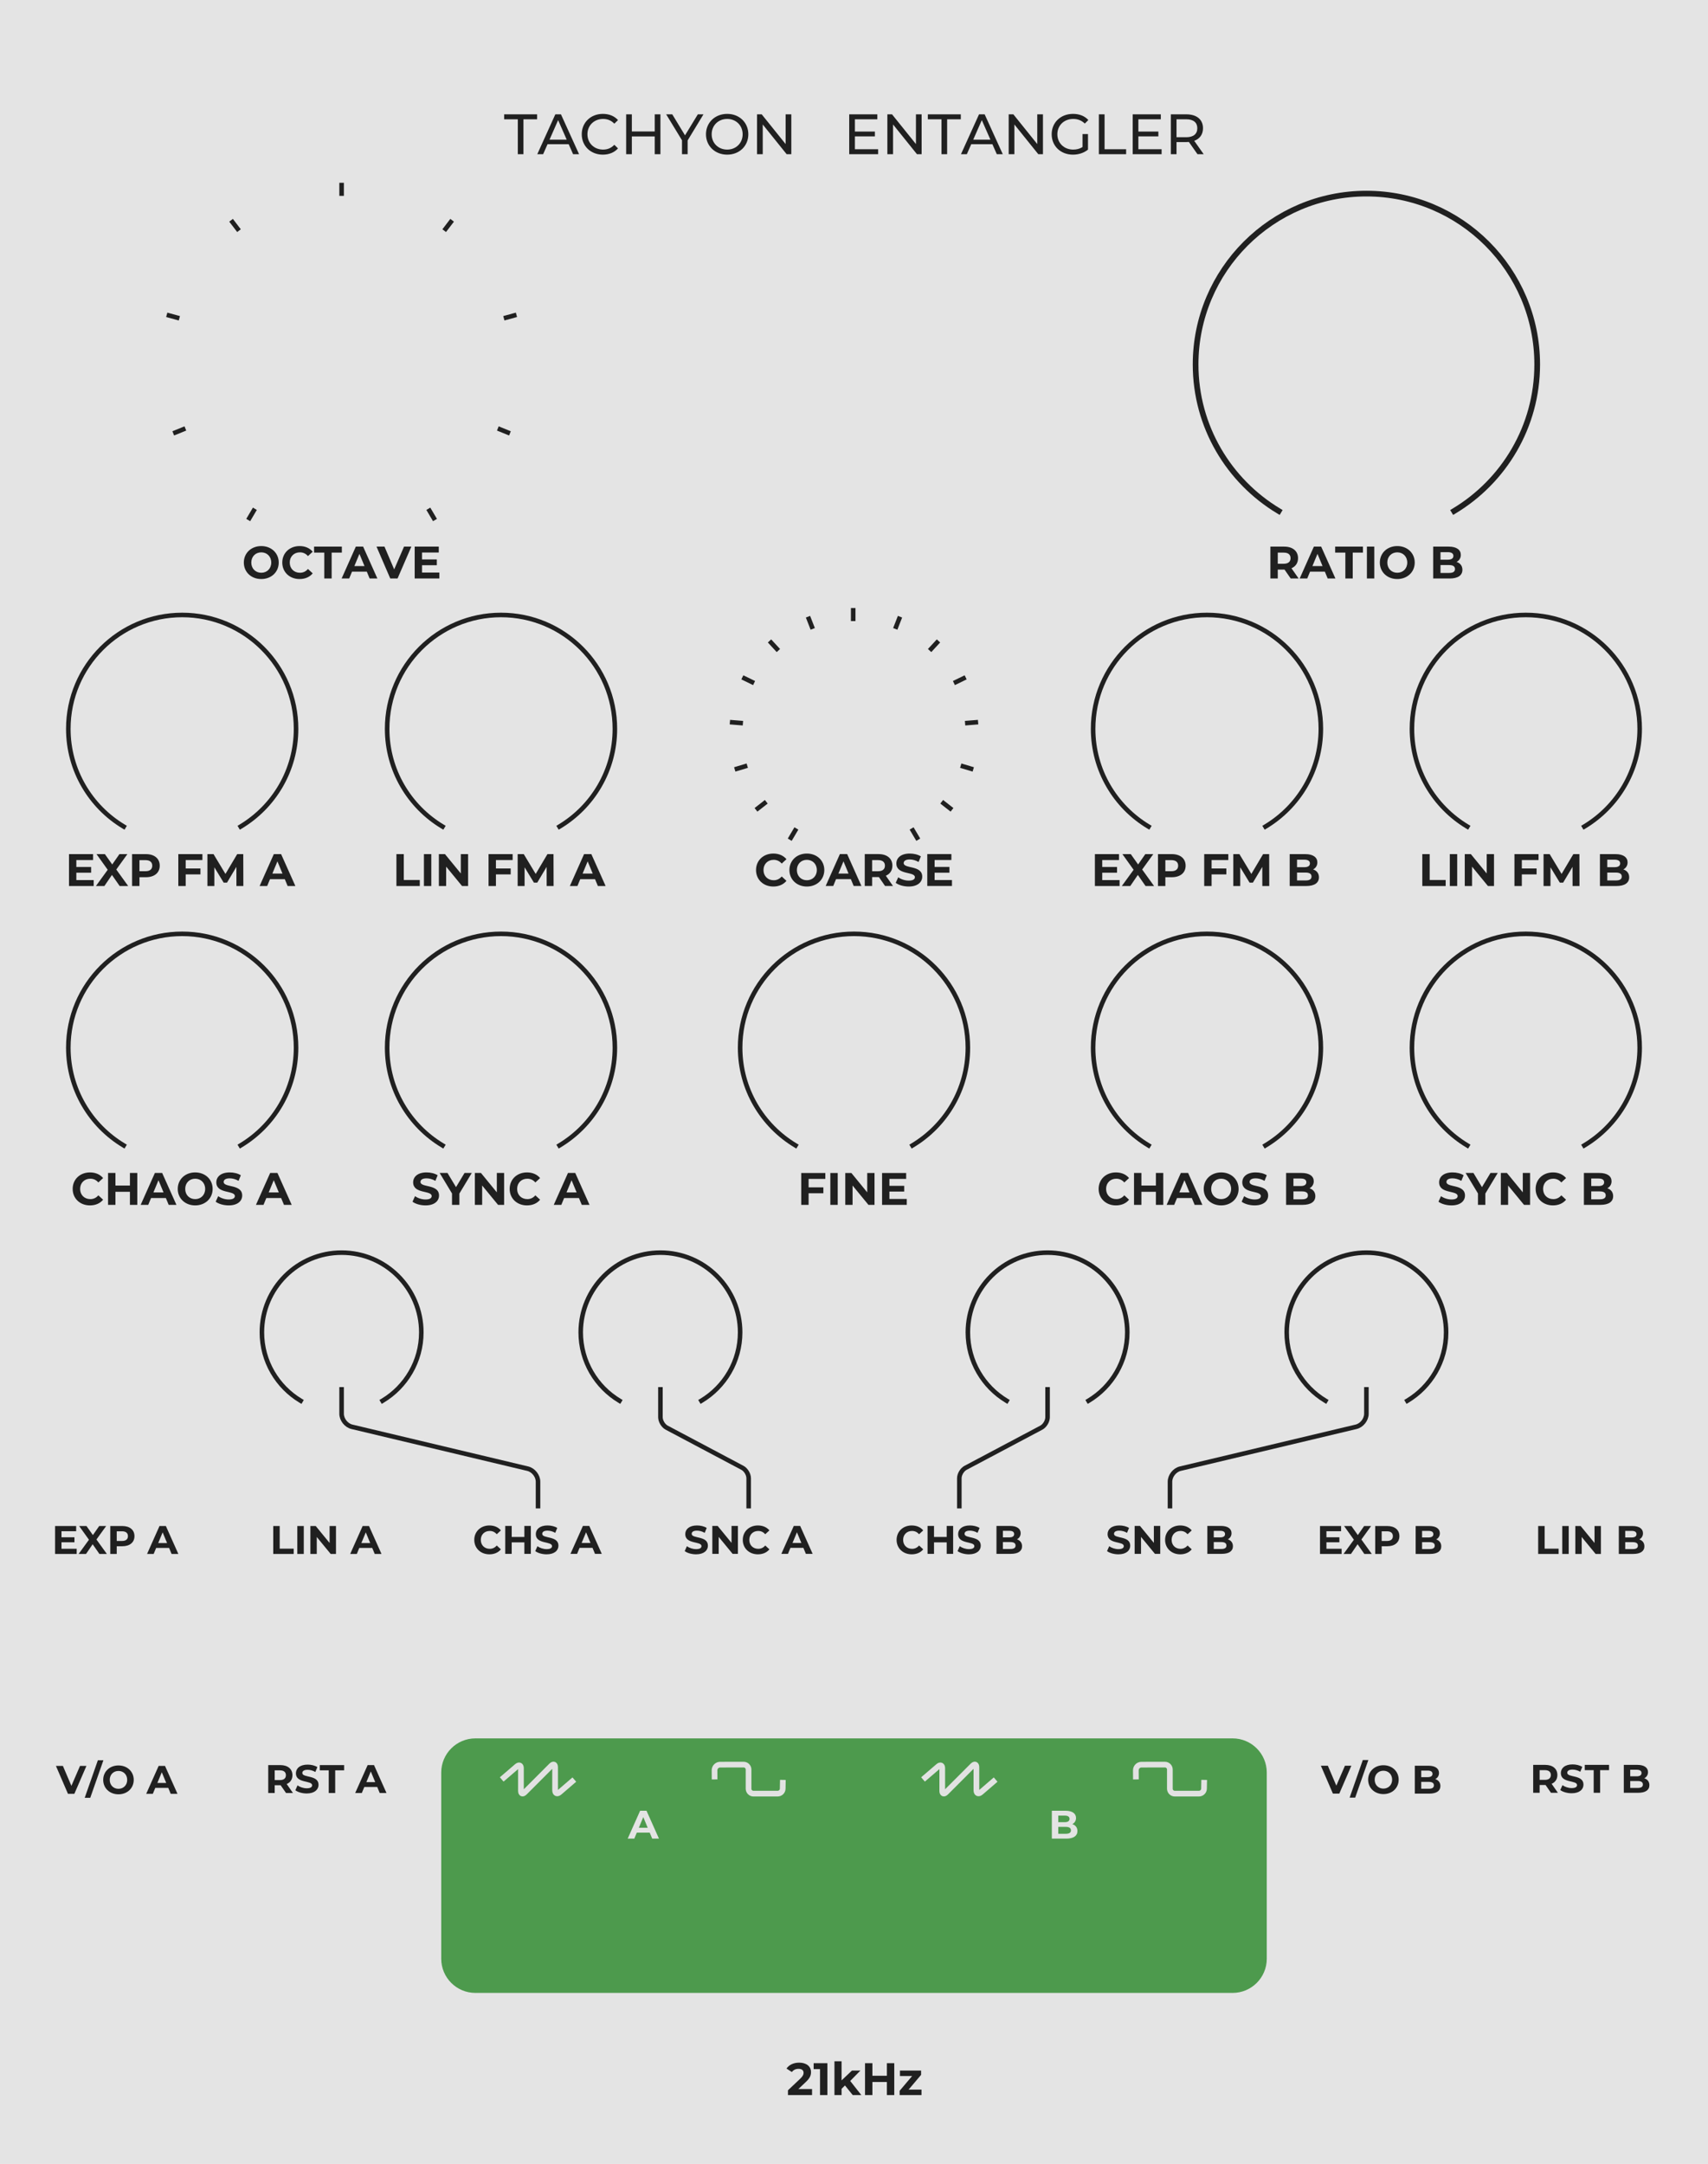 <?xml version="1.0" standalone="no"?><!-- Generator: Gravit.io --><svg xmlns="http://www.w3.org/2000/svg" xmlns:xlink="http://www.w3.org/1999/xlink" style="isolation:isolate" viewBox="0 0 300 380" width="300" height="380"><defs><clipPath id="_clipPath_DsPrLkdHOPsBJ6PxmrINliYVOlW3Q770"><rect width="300" height="380"/></clipPath></defs><g clip-path="url(#_clipPath_DsPrLkdHOPsBJ6PxmrINliYVOlW3Q770)"><rect x="0" y="0" width="300" height="380" transform="matrix(1,0,0,1,0,0)" fill="rgb(228,228,228)"/><rect x="0" y="0" width="300" height="380" transform="matrix(1,0,0,1,0,0)" fill="rgb(228,228,228)"/><path d=" M 140.224 366.88 L 141.512 365.664 C 142.296 364.936 142.448 364.44 142.448 363.896 C 142.448 362.88 141.616 362.24 140.368 362.24 C 139.36 362.24 138.576 362.648 138.144 363.28 L 139.088 363.888 C 139.36 363.512 139.768 363.328 140.248 363.328 C 140.84 363.328 141.144 363.584 141.144 364.024 C 141.144 364.296 141.056 364.584 140.56 365.056 L 138.4 367.096 L 138.4 367.936 L 142.632 367.936 L 142.632 366.88 L 140.224 366.88 Z  M 142.912 362.336 L 142.912 363.376 L 144.032 363.376 L 144.032 367.936 L 145.328 367.936 L 145.328 362.336 L 142.912 362.336 Z  M 149.776 367.936 L 151.288 367.936 L 149.336 365.456 L 151.128 363.632 L 149.64 363.632 L 147.816 365.36 L 147.816 362 L 146.568 362 L 146.568 367.936 L 147.816 367.936 L 147.816 366.84 L 148.416 366.248 L 149.776 367.936 Z  M 155.776 362.336 L 155.776 364.544 L 153.232 364.544 L 153.232 362.336 L 151.936 362.336 L 151.936 367.936 L 153.232 367.936 L 153.232 365.64 L 155.776 365.64 L 155.776 367.936 L 157.072 367.936 L 157.072 362.336 L 155.776 362.336 Z  M 159.592 366.976 L 161.784 364.384 L 161.784 363.632 L 158.072 363.632 L 158.072 364.592 L 160.208 364.592 L 158.016 367.184 L 158.016 367.936 L 161.856 367.936 L 161.856 366.976 L 159.592 366.976 Z " fill-rule="evenodd" fill="rgb(32,32,32)"/><path d=" M 77.732 145.163 C 71.904 141.666 68 135.285 68 128 C 68 116.962 76.962 108 88 108 C 99.038 108 108 116.962 108 128 C 108 135.285 104.096 141.666 98.268 145.163" fill="none" vector-effect="non-scaling-stroke" stroke-width="0.8" stroke="rgb(32,32,32)" stroke-linejoin="miter" stroke-linecap="square" stroke-miterlimit="3"/><path d=" M 77.732 201.163 C 71.904 197.666 68 191.285 68 184 C 68 172.962 76.962 164 88 164 C 99.038 164 108 172.962 108 184 C 108 191.285 104.096 197.666 98.268 201.163" fill="none" vector-effect="non-scaling-stroke" stroke-width="0.8" stroke="rgb(32,32,32)" stroke-linejoin="miter" stroke-linecap="square" stroke-miterlimit="3"/><path d=" M 139.732 201.163 C 133.904 197.666 130 191.285 130 184 C 130 172.962 138.962 164 150 164 C 161.038 164 170 172.962 170 184 C 170 191.285 166.096 197.666 160.268 201.163" fill="none" vector-effect="non-scaling-stroke" stroke-width="0.8" stroke="rgb(32,32,32)" stroke-linejoin="miter" stroke-linecap="square" stroke-miterlimit="3"/><path d=" M 257.732 145.163 C 251.904 141.666 248 135.285 248 128 C 248 116.962 256.962 108 268 108 C 279.038 108 288 116.962 288 128 C 288 135.285 284.096 141.666 278.268 145.163" fill="none" vector-effect="non-scaling-stroke" stroke-width="0.8" stroke="rgb(32,32,32)" stroke-linejoin="miter" stroke-linecap="square" stroke-miterlimit="3"/><path d=" M 257.732 201.163 C 251.904 197.666 248 191.285 248 184 C 248 172.962 256.962 164 268 164 C 279.038 164 288 172.962 288 184 C 288 191.285 284.096 197.666 278.268 201.163" fill="none" vector-effect="non-scaling-stroke" stroke-width="0.8" stroke="rgb(32,32,32)" stroke-linejoin="miter" stroke-linecap="square" stroke-miterlimit="3"/><path d=" M 21.732 145.163 C 15.904 141.666 12 135.285 12 128 C 12 116.962 20.962 108 32 108 C 43.038 108 52 116.962 52 128 C 52 135.285 48.096 141.666 42.268 145.163" fill="none" vector-effect="non-scaling-stroke" stroke-width="0.8" stroke="rgb(32,32,32)" stroke-linejoin="miter" stroke-linecap="square" stroke-miterlimit="3"/><path d=" M 21.732 201.163 C 15.904 197.666 12 191.285 12 184 C 12 172.962 20.962 164 32 164 C 43.038 164 52 172.962 52 184 C 52 191.285 48.096 197.666 42.268 201.163" fill="none" vector-effect="non-scaling-stroke" stroke-width="0.8" stroke="rgb(32,32,32)" stroke-linejoin="miter" stroke-linecap="square" stroke-miterlimit="3"/><path d=" M 201.732 145.163 C 195.904 141.666 192 135.285 192 128 C 192 116.962 200.962 108 212 108 C 223.038 108 232 116.962 232 128 C 232 135.285 228.096 141.666 222.268 145.163" fill="none" vector-effect="non-scaling-stroke" stroke-width="0.8" stroke="rgb(32,32,32)" stroke-linejoin="miter" stroke-linecap="square" stroke-miterlimit="3"/><path d=" M 201.732 201.163 C 195.904 197.666 192 191.285 192 184 C 192 172.962 200.962 164 212 164 C 223.038 164 232 172.962 232 184 C 232 191.285 228.096 197.666 222.268 201.163" fill="none" vector-effect="non-scaling-stroke" stroke-width="0.8" stroke="rgb(32,32,32)" stroke-linejoin="miter" stroke-linecap="square" stroke-miterlimit="3"/><g><line x1="44.563" y1="89.695" x2="43.802" y2="90.983" vector-effect="non-scaling-stroke" stroke-width="0.8" stroke="rgb(32,32,32)" stroke-linejoin="miter" stroke-linecap="square" stroke-miterlimit="3"/><line x1="75.437" y1="89.695" x2="76.198" y2="90.983" vector-effect="non-scaling-stroke" stroke-width="0.8" stroke="rgb(32,32,32)" stroke-linejoin="miter" stroke-linecap="square" stroke-miterlimit="3"/><line x1="30.802" y1="75.957" x2="32.188" y2="75.395" vector-effect="non-scaling-stroke" stroke-width="0.8" stroke="rgb(32,32,32)" stroke-linejoin="miter" stroke-linecap="square" stroke-miterlimit="3"/><line x1="89.198" y1="75.957" x2="87.812" y2="75.395" vector-effect="non-scaling-stroke" stroke-width="0.8" stroke="rgb(32,32,32)" stroke-linejoin="miter" stroke-linecap="square" stroke-miterlimit="3"/><line x1="29.674" y1="55.395" x2="31.117" y2="55.79" vector-effect="non-scaling-stroke" stroke-width="0.8" stroke="rgb(32,32,32)" stroke-linejoin="miter" stroke-linecap="square" stroke-miterlimit="3"/><line x1="90.326" y1="55.395" x2="88.883" y2="55.79" vector-effect="non-scaling-stroke" stroke-width="0.8" stroke="rgb(32,32,32)" stroke-linejoin="miter" stroke-linecap="square" stroke-miterlimit="3"/><line x1="60.002" y1="32.5" x2="60.002" y2="33.995" vector-effect="non-scaling-stroke" stroke-width="0.8" stroke="rgb(32,32,32)" stroke-linejoin="miter" stroke-linecap="square" stroke-miterlimit="3"/><line x1="40.828" y1="39.002" x2="41.735" y2="40.19" vector-effect="non-scaling-stroke" stroke-width="0.8" stroke="rgb(32,32,32)" stroke-linejoin="miter" stroke-linecap="square" stroke-miterlimit="3"/><line x1="79.172" y1="39.002" x2="78.265" y2="40.19" vector-effect="non-scaling-stroke" stroke-width="0.8" stroke="rgb(32,32,32)" stroke-linejoin="miter" stroke-linecap="square" stroke-miterlimit="3"/></g><path d=" M 168.5 264.5 L 168.5 259.605 C 168.5 258.917 168.993 258.098 169.601 257.776 L 182.899 250.724 C 183.507 250.402 184 249.583 184 248.895 L 184 244" fill="none" vector-effect="non-scaling-stroke" stroke-width="0.8" stroke-dasharray="0,0,0,0" stroke="rgb(32,32,32)" stroke-linejoin="miter" stroke-linecap="square" stroke-miterlimit="3"/><path d=" M 131.5 264.5 L 131.5 259.605 C 131.5 258.917 131.007 258.098 130.399 257.776 L 117.101 250.724 C 116.493 250.402 116 249.583 116 248.895 L 116 244" fill="none" vector-effect="non-scaling-stroke" stroke-width="0.8" stroke-dasharray="0,0,0,0" stroke="rgb(32,32,32)" stroke-linejoin="miter" stroke-linecap="square" stroke-miterlimit="3"/><path d=" M 205.5 264.5 L 205.5 260.217 C 205.5 259.192 206.31 258.166 207.308 257.928 L 238.192 250.572 C 239.19 250.334 240 249.308 240 248.283 L 240 244" fill="none" vector-effect="non-scaling-stroke" stroke-width="0.8" stroke-dasharray="0,0,0,0" stroke="rgb(32,32,32)" stroke-linejoin="miter" stroke-linecap="square" stroke-miterlimit="3"/><path d=" M 94.5 264.5 L 94.5 260.217 C 94.5 259.192 93.69 258.166 92.692 257.928 L 61.808 250.572 C 60.81 250.334 60 249.308 60 248.283 L 60 244" fill="none" vector-effect="non-scaling-stroke" stroke-width="0.8" stroke-dasharray="0,0,0,0" stroke="rgb(32,32,32)" stroke-linejoin="miter" stroke-linecap="square" stroke-miterlimit="3"/><path d="M 83.5 305.294 L 216.5 305.294 C 219.811 305.294 222.5 307.982 222.5 311.294 L 222.5 343.994 C 222.5 347.305 219.811 349.994 216.5 349.994 L 83.5 349.994 C 80.189 349.994 77.5 347.305 77.5 343.994 L 77.5 311.294 C 77.5 307.982 80.189 305.294 83.5 305.294 Z" style="stroke:none;fill:#4D9A4D;stroke-miterlimit:10;"/><path d=" M 137.497 313.083 L 137.478 314.129 C 137.47 314.607 137.076 314.994 136.598 314.995 L 132.345 314.998 C 131.868 314.999 131.48 314.612 131.48 314.134 L 131.48 310.764 C 131.48 310.287 131.092 309.899 130.615 309.9 L 126.497 309.905 C 125.945 309.905 125.5 310.354 125.503 310.906 L 125.511 312.001" fill="none" vector-effect="non-scaling-stroke" stroke-width="1" stroke="rgb(226,226,226)" stroke-linejoin="miter" stroke-linecap="square" stroke-miterlimit="3"/><path d=" M 211.497 313.083 L 211.478 314.129 C 211.47 314.607 211.076 314.994 210.598 314.995 L 206.345 314.998 C 205.868 314.999 205.48 314.612 205.48 314.134 L 205.48 310.764 C 205.48 310.287 205.092 309.899 204.615 309.9 L 200.497 309.905 C 199.945 309.905 199.5 310.354 199.503 310.906 L 199.511 312.001" fill="none" vector-effect="non-scaling-stroke" stroke-width="1" stroke="rgb(226,226,226)" stroke-linejoin="miter" stroke-linecap="square" stroke-miterlimit="3"/><path d=" M 66.695 314.884 L 67.884 314.884 L 65.694 309.984 L 64.573 309.984 L 62.39 314.884 L 63.552 314.884 L 63.985 313.834 L 66.261 313.834 L 66.695 314.884 Z  M 64.35 312.973 L 65.127 311.097 L 65.904 312.973 L 64.35 312.973 Z  M 51.455 314.884 L 50.357 313.309 C 50.994 313.036 51.365 312.497 51.365 311.762 C 51.365 310.663 50.545 309.984 49.237 309.984 L 47.115 309.984 L 47.115 314.884 L 48.249 314.884 L 48.249 313.519 L 49.237 313.519 L 49.293 313.519 L 50.238 314.884 L 51.455 314.884 Z  M 50.217 311.762 C 50.217 312.294 49.866 312.616 49.173 312.616 L 48.249 312.616 L 48.249 310.908 L 49.173 310.908 C 49.866 310.908 50.217 311.223 50.217 311.762 Z  M 53.871 314.968 C 55.27 314.968 55.949 314.268 55.949 313.449 C 55.949 311.65 53.101 312.273 53.101 311.37 C 53.101 311.062 53.359 310.81 54.031 310.81 C 54.466 310.81 54.934 310.936 55.39 311.195 L 55.74 310.334 C 55.284 310.047 54.655 309.9 54.038 309.9 C 52.645 309.9 51.974 310.593 51.974 311.426 C 51.974 313.246 54.823 312.616 54.823 313.533 C 54.823 313.834 54.55 314.058 53.878 314.058 C 53.289 314.058 52.673 313.848 52.26 313.547 L 51.876 314.401 C 52.309 314.737 53.094 314.968 53.871 314.968 Z  M 57.741 314.884 L 58.876 314.884 L 58.876 310.908 L 60.443 310.908 L 60.443 309.984 L 56.173 309.984 L 56.173 310.908 L 57.741 310.908 L 57.741 314.884 Z " fill-rule="evenodd" fill="rgb(32,32,32)"/><path d=" M 285.132 152.688 C 285.588 152.448 285.876 152.016 285.876 151.456 C 285.876 150.584 285.156 150 283.756 150 L 281.02 150 L 281.02 155.6 L 283.916 155.6 C 285.388 155.6 286.156 155.04 286.156 154.072 C 286.156 153.368 285.756 152.888 285.132 152.688 Z  M 283.596 150.976 C 284.228 150.976 284.572 151.192 284.572 151.632 C 284.572 152.072 284.228 152.296 283.596 152.296 L 282.308 152.296 L 282.308 150.976 L 283.596 150.976 Z  M 283.82 154.624 L 282.308 154.624 L 282.308 153.24 L 283.82 153.24 C 284.492 153.24 284.852 153.464 284.852 153.936 C 284.852 154.416 284.492 154.624 283.82 154.624 Z  M 270.236 151.04 L 270.236 150 L 266.004 150 L 266.004 155.6 L 267.3 155.6 L 267.3 153.56 L 269.892 153.56 L 269.892 152.52 L 267.3 152.52 L 267.3 151.04 L 270.236 151.04 Z  M 277.428 155.6 L 277.412 150 L 276.348 150 L 274.284 153.48 L 272.188 150 L 271.116 150 L 271.116 155.6 L 272.332 155.6 L 272.332 152.312 L 273.972 155.008 L 274.556 155.008 L 276.204 152.24 L 276.212 155.6 L 277.428 155.6 Z  M 249.82 155.6 L 253.924 155.6 L 253.924 154.544 L 251.116 154.544 L 251.116 150 L 249.82 150 L 249.82 155.6 Z  M 254.652 155.6 L 255.948 155.6 L 255.948 150 L 254.652 150 L 254.652 155.6 Z  M 261.132 150 L 261.132 153.4 L 258.348 150 L 257.276 150 L 257.276 155.6 L 258.556 155.6 L 258.556 152.2 L 261.348 155.6 L 262.412 155.6 L 262.412 150 L 261.132 150 Z " fill-rule="evenodd" fill="rgb(32,32,32)"/><path d=" M 176.812 246.001 C 172.733 243.553 170 239.086 170 233.987 C 170 226.26 176.273 219.987 184 219.987 C 191.727 219.987 198 226.26 198 233.987 C 198 239.086 195.267 243.553 191.188 246.001" fill="none" vector-effect="non-scaling-stroke" stroke-width="0.8" stroke="rgb(32,32,32)" stroke-linejoin="miter" stroke-linecap="square" stroke-miterlimit="3"/><path d=" M 52.812 246.001 C 48.733 243.553 46 239.086 46 233.987 C 46 226.26 52.273 219.987 60 219.987 C 67.727 219.987 74 226.26 74 233.987 C 74 239.086 71.267 243.553 67.188 246.001" fill="none" vector-effect="non-scaling-stroke" stroke-width="0.8" stroke="rgb(32,32,32)" stroke-linejoin="miter" stroke-linecap="square" stroke-miterlimit="3"/><path d=" M 232.812 246.001 C 228.733 243.553 226 239.086 226 233.987 C 226 226.26 232.273 219.987 240 219.987 C 247.727 219.987 254 226.26 254 233.987 C 254 239.086 251.267 243.553 247.188 246.001" fill="none" vector-effect="non-scaling-stroke" stroke-width="0.8" stroke="rgb(32,32,32)" stroke-linejoin="miter" stroke-linecap="square" stroke-miterlimit="3"/><path d=" M 108.812 246.001 C 104.733 243.553 102 239.086 102 233.987 C 102 226.26 108.273 219.987 116 219.987 C 123.727 219.987 130 226.26 130 233.987 C 130 239.086 127.267 243.553 123.188 246.001" fill="none" vector-effect="non-scaling-stroke" stroke-width="0.8" stroke="rgb(32,32,32)" stroke-linejoin="miter" stroke-linecap="square" stroke-miterlimit="3"/><path d=" M 224.598 89.744 C 215.856 84.499 210 74.928 210 64 C 210 47.443 223.443 34 240 34 C 256.557 34 270 47.443 270 64 C 270 74.928 264.144 84.499 255.402 89.744" fill="none" vector-effect="non-scaling-stroke" stroke-width="1" stroke="rgb(32,32,32)" stroke-linejoin="miter" stroke-linecap="square" stroke-miterlimit="3"/><path d=" M 45.892 101.692 C 47.652 101.692 48.956 100.468 48.956 98.796 C 48.956 97.124 47.652 95.9 45.892 95.9 C 44.124 95.9 42.828 97.132 42.828 98.796 C 42.828 100.46 44.124 101.692 45.892 101.692 Z  M 45.892 100.588 C 44.892 100.588 44.14 99.86 44.14 98.796 C 44.14 97.732 44.892 97.004 45.892 97.004 C 46.892 97.004 47.644 97.732 47.644 98.796 C 47.644 99.86 46.892 100.588 45.892 100.588 Z  M 52.612 101.692 C 53.588 101.692 54.396 101.34 54.924 100.692 L 54.092 99.924 C 53.716 100.364 53.244 100.588 52.684 100.588 C 51.636 100.588 50.892 99.852 50.892 98.796 C 50.892 97.74 51.636 97.004 52.684 97.004 C 53.244 97.004 53.716 97.228 54.092 97.66 L 54.924 96.892 C 54.396 96.252 53.588 95.9 52.62 95.9 C 50.876 95.9 49.58 97.108 49.58 98.796 C 49.58 100.484 50.876 101.692 52.612 101.692 Z  M 56.956 101.596 L 58.252 101.596 L 58.252 97.052 L 60.044 97.052 L 60.044 95.996 L 55.164 95.996 L 55.164 97.052 L 56.956 97.052 L 56.956 101.596 Z  M 64.924 101.596 L 66.284 101.596 L 63.78 95.996 L 62.5 95.996 L 60.004 101.596 L 61.332 101.596 L 61.828 100.396 L 64.428 100.396 L 64.924 101.596 Z  M 62.244 99.412 L 63.132 97.268 L 64.02 99.412 L 62.244 99.412 Z  M 70.964 95.996 L 69.236 99.996 L 67.532 95.996 L 66.132 95.996 L 68.548 101.596 L 69.828 101.596 L 72.252 95.996 L 70.964 95.996 Z  M 74.124 100.556 L 74.124 99.26 L 76.724 99.26 L 76.724 98.252 L 74.124 98.252 L 74.124 97.036 L 77.068 97.036 L 77.068 95.996 L 72.836 95.996 L 72.836 101.596 L 77.172 101.596 L 77.172 100.556 L 74.124 100.556 Z " fill-rule="evenodd" fill="rgb(32,32,32)"/><path d=" M 135.824 155.692 C 136.8 155.692 137.608 155.34 138.136 154.692 L 137.304 153.924 C 136.928 154.364 136.456 154.588 135.896 154.588 C 134.848 154.588 134.104 153.852 134.104 152.796 C 134.104 151.74 134.848 151.004 135.896 151.004 C 136.456 151.004 136.928 151.228 137.304 151.66 L 138.136 150.892 C 137.608 150.252 136.8 149.9 135.832 149.9 C 134.088 149.9 132.792 151.108 132.792 152.796 C 132.792 154.484 134.088 155.692 135.824 155.692 Z  M 141.72 155.692 C 143.48 155.692 144.784 154.468 144.784 152.796 C 144.784 151.124 143.48 149.9 141.72 149.9 C 139.952 149.9 138.656 151.132 138.656 152.796 C 138.656 154.46 139.952 155.692 141.72 155.692 Z  M 141.72 154.588 C 140.72 154.588 139.968 153.86 139.968 152.796 C 139.968 151.732 140.72 151.004 141.72 151.004 C 142.72 151.004 143.472 151.732 143.472 152.796 C 143.472 153.86 142.72 154.588 141.72 154.588 Z  M 149.944 155.596 L 151.304 155.596 L 148.8 149.996 L 147.52 149.996 L 145.024 155.596 L 146.352 155.596 L 146.848 154.396 L 149.448 154.396 L 149.944 155.596 Z  M 147.264 153.412 L 148.152 151.268 L 149.04 153.412 L 147.264 153.412 Z  M 156.848 155.596 L 155.592 153.796 C 156.32 153.484 156.744 152.868 156.744 152.028 C 156.744 150.772 155.808 149.996 154.312 149.996 L 151.888 149.996 L 151.888 155.596 L 153.184 155.596 L 153.184 154.036 L 154.312 154.036 L 154.376 154.036 L 155.456 155.596 L 156.848 155.596 Z  M 155.432 152.028 C 155.432 152.636 155.032 153.004 154.24 153.004 L 153.184 153.004 L 153.184 151.052 L 154.24 151.052 C 155.032 151.052 155.432 151.412 155.432 152.028 Z  M 159.608 155.692 C 161.208 155.692 161.984 154.892 161.984 153.956 C 161.984 151.9 158.728 152.612 158.728 151.58 C 158.728 151.228 159.024 150.94 159.792 150.94 C 160.288 150.94 160.824 151.084 161.344 151.38 L 161.744 150.396 C 161.224 150.068 160.504 149.9 159.8 149.9 C 158.208 149.9 157.44 150.692 157.44 151.644 C 157.44 153.724 160.696 153.004 160.696 154.052 C 160.696 154.396 160.384 154.652 159.616 154.652 C 158.944 154.652 158.24 154.412 157.768 154.068 L 157.328 155.044 C 157.824 155.428 158.72 155.692 159.608 155.692 Z  M 164.16 154.556 L 164.16 153.26 L 166.76 153.26 L 166.76 152.252 L 164.16 152.252 L 164.16 151.036 L 167.104 151.036 L 167.104 149.996 L 162.872 149.996 L 162.872 155.596 L 167.208 155.596 L 167.208 154.556 L 164.16 154.556 Z " fill-rule="evenodd" fill="rgb(32,32,32)"/><path d=" M 144.964 207.04 L 144.964 206 L 140.732 206 L 140.732 211.6 L 142.028 211.6 L 142.028 209.56 L 144.62 209.56 L 144.62 208.52 L 142.028 208.52 L 142.028 207.04 L 144.964 207.04 Z  M 145.844 211.6 L 147.14 211.6 L 147.14 206 L 145.844 206 L 145.844 211.6 Z  M 152.324 206 L 152.324 209.4 L 149.54 206 L 148.468 206 L 148.468 211.6 L 149.748 211.6 L 149.748 208.2 L 152.54 211.6 L 153.604 211.6 L 153.604 206 L 152.324 206 Z  M 156.22 210.56 L 156.22 209.264 L 158.82 209.264 L 158.82 208.256 L 156.22 208.256 L 156.22 207.04 L 159.164 207.04 L 159.164 206 L 154.932 206 L 154.932 211.6 L 159.268 211.6 L 159.268 210.56 L 156.22 210.56 Z " fill-rule="evenodd" fill="rgb(32,32,32)"/><path d=" M 255.84 98.684 C 256.296 98.444 256.584 98.012 256.584 97.452 C 256.584 96.58 255.864 95.996 254.464 95.996 L 251.728 95.996 L 251.728 101.596 L 254.624 101.596 C 256.096 101.596 256.864 101.036 256.864 100.068 C 256.864 99.364 256.464 98.884 255.84 98.684 Z  M 254.304 96.972 C 254.936 96.972 255.28 97.188 255.28 97.628 C 255.28 98.068 254.936 98.292 254.304 98.292 L 253.016 98.292 L 253.016 96.972 L 254.304 96.972 Z  M 254.528 100.62 L 253.016 100.62 L 253.016 99.236 L 254.528 99.236 C 255.2 99.236 255.56 99.46 255.56 99.932 C 255.56 100.412 255.2 100.62 254.528 100.62 Z  M 228.096 101.596 L 226.84 99.796 C 227.568 99.484 227.992 98.868 227.992 98.028 C 227.992 96.772 227.056 95.996 225.56 95.996 L 223.136 95.996 L 223.136 101.596 L 224.432 101.596 L 224.432 100.036 L 225.56 100.036 L 225.624 100.036 L 226.704 101.596 L 228.096 101.596 Z  M 226.68 98.028 C 226.68 98.636 226.28 99.004 225.488 99.004 L 224.432 99.004 L 224.432 97.052 L 225.488 97.052 C 226.28 97.052 226.68 97.412 226.68 98.028 Z  M 233.2 101.596 L 234.56 101.596 L 232.056 95.996 L 230.776 95.996 L 228.28 101.596 L 229.608 101.596 L 230.104 100.396 L 232.704 100.396 L 233.2 101.596 Z  M 230.52 99.412 L 231.408 97.268 L 232.296 99.412 L 230.52 99.412 Z  M 236.304 101.596 L 237.6 101.596 L 237.6 97.052 L 239.392 97.052 L 239.392 95.996 L 234.512 95.996 L 234.512 97.052 L 236.304 97.052 L 236.304 101.596 Z  M 240.088 101.596 L 241.384 101.596 L 241.384 95.996 L 240.088 95.996 L 240.088 101.596 Z  M 245.424 101.692 C 247.184 101.692 248.488 100.468 248.488 98.796 C 248.488 97.124 247.184 95.9 245.424 95.9 C 243.656 95.9 242.36 97.132 242.36 98.796 C 242.36 100.46 243.656 101.692 245.424 101.692 Z  M 245.424 100.588 C 244.424 100.588 243.672 99.86 243.672 98.796 C 243.672 97.732 244.424 97.004 245.424 97.004 C 246.424 97.004 247.176 97.732 247.176 98.796 C 247.176 99.86 246.424 100.588 245.424 100.588 Z " fill-rule="evenodd" fill="rgb(32,32,32)"/><path d=" M 50.52 155.6 L 51.88 155.6 L 49.376 150 L 48.096 150 L 45.6 155.6 L 46.928 155.6 L 47.424 154.4 L 50.024 154.4 L 50.52 155.6 Z  M 47.84 153.416 L 48.728 151.272 L 49.616 153.416 L 47.84 153.416 Z  M 35.552 151.04 L 35.552 150 L 31.32 150 L 31.32 155.6 L 32.616 155.6 L 32.616 153.56 L 35.208 153.56 L 35.208 152.52 L 32.616 152.52 L 32.616 151.04 L 35.552 151.04 Z  M 42.744 155.6 L 42.728 150 L 41.664 150 L 39.6 153.48 L 37.504 150 L 36.432 150 L 36.432 155.6 L 37.648 155.6 L 37.648 152.312 L 39.288 155.008 L 39.872 155.008 L 41.52 152.24 L 41.528 155.6 L 42.744 155.6 Z  M 13.408 154.56 L 13.408 153.264 L 16.008 153.264 L 16.008 152.256 L 13.408 152.256 L 13.408 151.04 L 16.352 151.04 L 16.352 150 L 12.12 150 L 12.12 155.6 L 16.456 155.6 L 16.456 154.56 L 13.408 154.56 Z  M 22.512 155.6 L 20.424 152.704 L 22.376 150 L 20.976 150 L 19.712 151.816 L 18.424 150 L 16.952 150 L 18.92 152.752 L 16.848 155.6 L 18.336 155.6 L 19.664 153.656 L 21.016 155.6 L 22.512 155.6 Z  M 25.624 150 L 23.2 150 L 23.2 155.6 L 24.496 155.6 L 24.496 154.056 L 25.624 154.056 C 27.12 154.056 28.056 153.28 28.056 152.032 C 28.056 150.776 27.12 150 25.624 150 Z  M 25.552 153 L 24.496 153 L 24.496 151.056 L 25.552 151.056 C 26.344 151.056 26.744 151.416 26.744 152.032 C 26.744 152.64 26.344 153 25.552 153 Z " fill-rule="evenodd" fill="rgb(32,32,32)"/><path d=" M 105.012 155.6 L 106.372 155.6 L 103.868 150 L 102.588 150 L 100.092 155.6 L 101.42 155.6 L 101.916 154.4 L 104.516 154.4 L 105.012 155.6 Z  M 102.332 153.416 L 103.22 151.272 L 104.108 153.416 L 102.332 153.416 Z  M 90.044 151.04 L 90.044 150 L 85.812 150 L 85.812 155.6 L 87.108 155.6 L 87.108 153.56 L 89.7 153.56 L 89.7 152.52 L 87.108 152.52 L 87.108 151.04 L 90.044 151.04 Z  M 97.236 155.6 L 97.22 150 L 96.156 150 L 94.092 153.48 L 91.996 150 L 90.924 150 L 90.924 155.6 L 92.14 155.6 L 92.14 152.312 L 93.78 155.008 L 94.364 155.008 L 96.012 152.24 L 96.02 155.6 L 97.236 155.6 Z  M 69.628 155.6 L 73.732 155.6 L 73.732 154.544 L 70.924 154.544 L 70.924 150 L 69.628 150 L 69.628 155.6 Z  M 74.46 155.6 L 75.756 155.6 L 75.756 150 L 74.46 150 L 74.46 155.6 Z  M 80.94 150 L 80.94 153.4 L 78.156 150 L 77.084 150 L 77.084 155.6 L 78.364 155.6 L 78.364 152.2 L 81.156 155.6 L 82.22 155.6 L 82.22 150 L 80.94 150 Z " fill-rule="evenodd" fill="rgb(32,32,32)"/><path d=" M 230.64 152.688 C 231.096 152.448 231.384 152.016 231.384 151.456 C 231.384 150.584 230.664 150 229.264 150 L 226.528 150 L 226.528 155.6 L 229.424 155.6 C 230.896 155.6 231.664 155.04 231.664 154.072 C 231.664 153.368 231.264 152.888 230.64 152.688 Z  M 229.104 150.976 C 229.736 150.976 230.08 151.192 230.08 151.632 C 230.08 152.072 229.736 152.296 229.104 152.296 L 227.816 152.296 L 227.816 150.976 L 229.104 150.976 Z  M 229.328 154.624 L 227.816 154.624 L 227.816 153.24 L 229.328 153.24 C 230 153.24 230.36 153.464 230.36 153.936 C 230.36 154.416 230 154.624 229.328 154.624 Z  M 215.744 151.04 L 215.744 150 L 211.512 150 L 211.512 155.6 L 212.808 155.6 L 212.808 153.56 L 215.4 153.56 L 215.4 152.52 L 212.808 152.52 L 212.808 151.04 L 215.744 151.04 Z  M 222.936 155.6 L 222.92 150 L 221.856 150 L 219.792 153.48 L 217.696 150 L 216.624 150 L 216.624 155.6 L 217.84 155.6 L 217.84 152.312 L 219.48 155.008 L 220.064 155.008 L 221.712 152.24 L 221.72 155.6 L 222.936 155.6 Z  M 193.6 154.56 L 193.6 153.264 L 196.2 153.264 L 196.2 152.256 L 193.6 152.256 L 193.6 151.04 L 196.544 151.04 L 196.544 150 L 192.312 150 L 192.312 155.6 L 196.648 155.6 L 196.648 154.56 L 193.6 154.56 Z  M 202.704 155.6 L 200.616 152.704 L 202.568 150 L 201.168 150 L 199.904 151.816 L 198.616 150 L 197.144 150 L 199.112 152.752 L 197.04 155.6 L 198.528 155.6 L 199.856 153.656 L 201.208 155.6 L 202.704 155.6 Z  M 205.816 150 L 203.392 150 L 203.392 155.6 L 204.688 155.6 L 204.688 154.056 L 205.816 154.056 C 207.312 154.056 208.248 153.28 208.248 152.032 C 208.248 150.776 207.312 150 205.816 150 Z  M 205.744 153 L 204.688 153 L 204.688 151.056 L 205.744 151.056 C 206.536 151.056 206.936 151.416 206.936 152.032 C 206.936 152.64 206.536 153 205.744 153 Z " fill-rule="evenodd" fill="rgb(32,32,32)"/><path d=" M 49.876 211.596 L 51.236 211.596 L 48.732 205.996 L 47.452 205.996 L 44.956 211.596 L 46.284 211.596 L 46.78 210.396 L 49.38 210.396 L 49.876 211.596 Z  M 47.196 209.412 L 48.084 207.268 L 48.972 209.412 L 47.196 209.412 Z  M 15.796 211.692 C 16.772 211.692 17.58 211.34 18.108 210.692 L 17.276 209.924 C 16.9 210.364 16.428 210.588 15.868 210.588 C 14.82 210.588 14.076 209.852 14.076 208.796 C 14.076 207.74 14.82 207.004 15.868 207.004 C 16.428 207.004 16.9 207.228 17.276 207.66 L 18.108 206.892 C 17.58 206.252 16.772 205.9 15.804 205.9 C 14.06 205.9 12.764 207.108 12.764 208.796 C 12.764 210.484 14.06 211.692 15.796 211.692 Z  M 22.82 205.996 L 22.82 208.204 L 20.276 208.204 L 20.276 205.996 L 18.98 205.996 L 18.98 211.596 L 20.276 211.596 L 20.276 209.3 L 22.82 209.3 L 22.82 211.596 L 24.116 211.596 L 24.116 205.996 L 22.82 205.996 Z  M 29.628 211.596 L 30.988 211.596 L 28.484 205.996 L 27.204 205.996 L 24.708 211.596 L 26.036 211.596 L 26.532 210.396 L 29.132 210.396 L 29.628 211.596 Z  M 26.948 209.412 L 27.836 207.268 L 28.724 209.412 L 26.948 209.412 Z  M 34.284 211.692 C 36.044 211.692 37.348 210.468 37.348 208.796 C 37.348 207.124 36.044 205.9 34.284 205.9 C 32.516 205.9 31.22 207.132 31.22 208.796 C 31.22 210.46 32.516 211.692 34.284 211.692 Z  M 34.284 210.588 C 33.284 210.588 32.532 209.86 32.532 208.796 C 32.532 207.732 33.284 207.004 34.284 207.004 C 35.284 207.004 36.036 207.732 36.036 208.796 C 36.036 209.86 35.284 210.588 34.284 210.588 Z  M 40.164 211.692 C 41.764 211.692 42.54 210.892 42.54 209.956 C 42.54 207.9 39.284 208.612 39.284 207.58 C 39.284 207.228 39.58 206.94 40.348 206.94 C 40.844 206.94 41.38 207.084 41.9 207.38 L 42.3 206.396 C 41.78 206.068 41.06 205.9 40.356 205.9 C 38.764 205.9 37.996 206.692 37.996 207.644 C 37.996 209.724 41.252 209.004 41.252 210.052 C 41.252 210.396 40.94 210.652 40.172 210.652 C 39.5 210.652 38.796 210.412 38.324 210.068 L 37.884 211.044 C 38.38 211.428 39.276 211.692 40.164 211.692 Z " fill-rule="evenodd" fill="rgb(32,32,32)"/><path d=" M 102.184 211.596 L 103.544 211.596 L 101.04 205.996 L 99.76 205.996 L 97.264 211.596 L 98.592 211.596 L 99.088 210.396 L 101.688 210.396 L 102.184 211.596 Z  M 99.504 209.412 L 100.392 207.268 L 101.28 209.412 L 99.504 209.412 Z  M 74.736 211.692 C 76.336 211.692 77.112 210.892 77.112 209.956 C 77.112 207.9 73.856 208.612 73.856 207.58 C 73.856 207.228 74.152 206.94 74.92 206.94 C 75.416 206.94 75.952 207.084 76.472 207.38 L 76.872 206.396 C 76.352 206.068 75.632 205.9 74.928 205.9 C 73.336 205.9 72.568 206.692 72.568 207.644 C 72.568 209.724 75.824 209.004 75.824 210.052 C 75.824 210.396 75.512 210.652 74.744 210.652 C 74.072 210.652 73.368 210.412 72.896 210.068 L 72.456 211.044 C 72.952 211.428 73.848 211.692 74.736 211.692 Z  M 82.864 205.996 L 81.592 205.996 L 80.096 208.484 L 78.6 205.996 L 77.224 205.996 L 79.392 209.596 L 79.392 211.596 L 80.688 211.596 L 80.688 209.612 L 82.864 205.996 Z  M 87.264 205.996 L 87.264 209.396 L 84.48 205.996 L 83.408 205.996 L 83.408 211.596 L 84.688 211.596 L 84.688 208.196 L 87.48 211.596 L 88.544 211.596 L 88.544 205.996 L 87.264 205.996 Z  M 92.552 211.692 C 93.528 211.692 94.336 211.34 94.864 210.692 L 94.032 209.924 C 93.656 210.364 93.184 210.588 92.624 210.588 C 91.576 210.588 90.832 209.852 90.832 208.796 C 90.832 207.74 91.576 207.004 92.624 207.004 C 93.184 207.004 93.656 207.228 94.032 207.66 L 94.864 206.892 C 94.336 206.252 93.528 205.9 92.56 205.9 C 90.816 205.9 89.52 207.108 89.52 208.796 C 89.52 210.484 90.816 211.692 92.552 211.692 Z " fill-rule="evenodd" fill="rgb(32,32,32)"/><path d=" M 230.008 208.684 C 230.464 208.444 230.752 208.012 230.752 207.452 C 230.752 206.58 230.032 205.996 228.632 205.996 L 225.896 205.996 L 225.896 211.596 L 228.792 211.596 C 230.264 211.596 231.032 211.036 231.032 210.068 C 231.032 209.364 230.632 208.884 230.008 208.684 Z  M 228.472 206.972 C 229.104 206.972 229.448 207.188 229.448 207.628 C 229.448 208.068 229.104 208.292 228.472 208.292 L 227.184 208.292 L 227.184 206.972 L 228.472 206.972 Z  M 228.696 210.62 L 227.184 210.62 L 227.184 209.236 L 228.696 209.236 C 229.368 209.236 229.728 209.46 229.728 209.932 C 229.728 210.412 229.368 210.62 228.696 210.62 Z  M 196 211.692 C 196.976 211.692 197.784 211.34 198.312 210.692 L 197.48 209.924 C 197.104 210.364 196.632 210.588 196.072 210.588 C 195.024 210.588 194.28 209.852 194.28 208.796 C 194.28 207.74 195.024 207.004 196.072 207.004 C 196.632 207.004 197.104 207.228 197.48 207.66 L 198.312 206.892 C 197.784 206.252 196.976 205.9 196.008 205.9 C 194.264 205.9 192.968 207.108 192.968 208.796 C 192.968 210.484 194.264 211.692 196 211.692 Z  M 203.024 205.996 L 203.024 208.204 L 200.48 208.204 L 200.48 205.996 L 199.184 205.996 L 199.184 211.596 L 200.48 211.596 L 200.48 209.3 L 203.024 209.3 L 203.024 211.596 L 204.32 211.596 L 204.32 205.996 L 203.024 205.996 Z  M 209.832 211.596 L 211.192 211.596 L 208.688 205.996 L 207.408 205.996 L 204.912 211.596 L 206.24 211.596 L 206.736 210.396 L 209.336 210.396 L 209.832 211.596 Z  M 207.152 209.412 L 208.04 207.268 L 208.928 209.412 L 207.152 209.412 Z  M 214.488 211.692 C 216.248 211.692 217.552 210.468 217.552 208.796 C 217.552 207.124 216.248 205.9 214.488 205.9 C 212.72 205.9 211.424 207.132 211.424 208.796 C 211.424 210.46 212.72 211.692 214.488 211.692 Z  M 214.488 210.588 C 213.488 210.588 212.736 209.86 212.736 208.796 C 212.736 207.732 213.488 207.004 214.488 207.004 C 215.488 207.004 216.24 207.732 216.24 208.796 C 216.24 209.86 215.488 210.588 214.488 210.588 Z  M 220.368 211.692 C 221.968 211.692 222.744 210.892 222.744 209.956 C 222.744 207.9 219.488 208.612 219.488 207.58 C 219.488 207.228 219.784 206.94 220.552 206.94 C 221.048 206.94 221.584 207.084 222.104 207.38 L 222.504 206.396 C 221.984 206.068 221.264 205.9 220.56 205.9 C 218.968 205.9 218.2 206.692 218.2 207.644 C 218.2 209.724 221.456 209.004 221.456 210.052 C 221.456 210.396 221.144 210.652 220.376 210.652 C 219.704 210.652 219 210.412 218.528 210.068 L 218.088 211.044 C 218.584 211.428 219.48 211.692 220.368 211.692 Z " fill-rule="evenodd" fill="rgb(32,32,32)"/><path d=" M 282.316 208.684 C 282.772 208.444 283.06 208.012 283.06 207.452 C 283.06 206.58 282.34 205.996 280.94 205.996 L 278.204 205.996 L 278.204 211.596 L 281.1 211.596 C 282.572 211.596 283.34 211.036 283.34 210.068 C 283.34 209.364 282.94 208.884 282.316 208.684 Z  M 280.78 206.972 C 281.412 206.972 281.756 207.188 281.756 207.628 C 281.756 208.068 281.412 208.292 280.78 208.292 L 279.492 208.292 L 279.492 206.972 L 280.78 206.972 Z  M 281.004 210.62 L 279.492 210.62 L 279.492 209.236 L 281.004 209.236 C 281.676 209.236 282.036 209.46 282.036 209.932 C 282.036 210.412 281.676 210.62 281.004 210.62 Z  M 254.94 211.692 C 256.54 211.692 257.316 210.892 257.316 209.956 C 257.316 207.9 254.06 208.612 254.06 207.58 C 254.06 207.228 254.356 206.94 255.124 206.94 C 255.62 206.94 256.156 207.084 256.676 207.38 L 257.076 206.396 C 256.556 206.068 255.836 205.9 255.132 205.9 C 253.54 205.9 252.772 206.692 252.772 207.644 C 252.772 209.724 256.028 209.004 256.028 210.052 C 256.028 210.396 255.716 210.652 254.948 210.652 C 254.276 210.652 253.572 210.412 253.1 210.068 L 252.66 211.044 C 253.156 211.428 254.052 211.692 254.94 211.692 Z  M 263.068 205.996 L 261.796 205.996 L 260.3 208.484 L 258.804 205.996 L 257.428 205.996 L 259.596 209.596 L 259.596 211.596 L 260.892 211.596 L 260.892 209.612 L 263.068 205.996 Z  M 267.468 205.996 L 267.468 209.396 L 264.684 205.996 L 263.612 205.996 L 263.612 211.596 L 264.892 211.596 L 264.892 208.196 L 267.684 211.596 L 268.748 211.596 L 268.748 205.996 L 267.468 205.996 Z  M 272.756 211.692 C 273.732 211.692 274.54 211.34 275.068 210.692 L 274.236 209.924 C 273.86 210.364 273.388 210.588 272.828 210.588 C 271.78 210.588 271.036 209.852 271.036 208.796 C 271.036 207.74 271.78 207.004 272.828 207.004 C 273.388 207.004 273.86 207.228 274.236 207.66 L 275.068 206.892 C 274.54 206.252 273.732 205.9 272.764 205.9 C 271.02 205.9 269.724 207.108 269.724 208.796 C 269.724 210.484 271.02 211.692 272.756 211.692 Z " fill-rule="evenodd" fill="rgb(32,32,32)"/><path d=" M 30.135 272.9 L 31.325 272.9 L 29.134 268 L 28.015 268 L 25.831 272.9 L 26.992 272.9 L 27.426 271.85 L 29.701 271.85 L 30.135 272.9 Z  M 27.79 270.989 L 28.568 269.113 L 29.345 270.989 L 27.79 270.989 Z  M 10.801 271.99 L 10.801 270.856 L 13.077 270.856 L 13.077 269.974 L 10.801 269.974 L 10.801 268.91 L 13.377 268.91 L 13.377 268 L 9.674 268 L 9.674 272.9 L 13.469 272.9 L 13.469 271.99 L 10.801 271.99 Z  M 18.767 272.9 L 16.94 270.366 L 18.648 268 L 17.423 268 L 16.318 269.589 L 15.19 268 L 13.903 268 L 15.624 270.408 L 13.811 272.9 L 15.113 272.9 L 16.275 271.199 L 17.458 272.9 L 18.767 272.9 Z  M 21.491 268 L 19.37 268 L 19.37 272.9 L 20.503 272.9 L 20.503 271.549 L 21.491 271.549 C 22.8 271.549 23.618 270.87 23.618 269.778 C 23.618 268.679 22.8 268 21.491 268 Z  M 21.427 270.625 L 20.503 270.625 L 20.503 268.924 L 21.427 268.924 C 22.12 268.924 22.471 269.239 22.471 269.778 C 22.471 270.31 22.12 270.625 21.427 270.625 Z " fill-rule="evenodd" fill="rgb(32,32,32)"/><path d=" M 65.816 272.9 L 67.006 272.9 L 64.815 268 L 63.695 268 L 61.511 272.9 L 62.673 272.9 L 63.107 271.85 L 65.382 271.85 L 65.816 272.9 Z  M 63.471 270.989 L 64.248 269.113 L 65.025 270.989 L 63.471 270.989 Z  M 47.994 272.9 L 51.585 272.9 L 51.585 271.976 L 49.128 271.976 L 49.128 268 L 47.994 268 L 47.994 272.9 Z  M 52.222 272.9 L 53.356 272.9 L 53.356 268 L 52.222 268 L 52.222 272.9 Z  M 57.892 268 L 57.892 270.975 L 55.456 268 L 54.518 268 L 54.518 272.9 L 55.638 272.9 L 55.638 269.925 L 58.081 272.9 L 59.012 272.9 L 59.012 268 L 57.892 268 Z " fill-rule="evenodd" fill="rgb(32,32,32)"/><path d=" M 104.506 272.884 L 105.697 272.884 L 103.505 267.984 L 102.385 267.984 L 100.201 272.884 L 101.364 272.884 L 101.797 271.834 L 104.073 271.834 L 104.506 272.884 Z  M 102.161 270.973 L 102.938 269.097 L 103.715 270.973 L 102.161 270.973 Z  M 85.957 272.968 C 86.81 272.968 87.518 272.66 87.979 272.093 L 87.252 271.421 C 86.922 271.806 86.509 272.002 86.019 272.002 C 85.102 272.002 84.451 271.358 84.451 270.434 C 84.451 269.51 85.102 268.866 86.019 268.866 C 86.509 268.866 86.922 269.062 87.252 269.44 L 87.979 268.768 C 87.518 268.208 86.81 267.9 85.963 267.9 C 84.437 267.9 83.304 268.957 83.304 270.434 C 83.304 271.911 84.437 272.968 85.957 272.968 Z  M 92.102 267.984 L 92.102 269.916 L 89.877 269.916 L 89.877 267.984 L 88.742 267.984 L 88.742 272.884 L 89.877 272.884 L 89.877 270.875 L 92.102 270.875 L 92.102 272.884 L 93.237 272.884 L 93.237 267.984 L 92.102 267.984 Z  M 96.008 272.968 C 97.408 272.968 98.087 272.268 98.087 271.449 C 98.087 269.65 95.239 270.273 95.239 269.37 C 95.239 269.062 95.498 268.81 96.17 268.81 C 96.603 268.81 97.073 268.936 97.528 269.195 L 97.878 268.334 C 97.422 268.047 96.793 267.9 96.176 267.9 C 94.783 267.9 94.112 268.593 94.112 269.426 C 94.112 271.246 96.961 270.616 96.961 271.533 C 96.961 271.834 96.687 272.058 96.016 272.058 C 95.428 272.058 94.811 271.848 94.398 271.547 L 94.014 272.401 C 94.448 272.737 95.231 272.968 96.008 272.968 Z " fill-rule="evenodd" fill="rgb(32,32,32)"/><path d=" M 141.545 272.884 L 142.735 272.884 L 140.544 267.984 L 139.424 267.984 L 137.24 272.884 L 138.402 272.884 L 138.836 271.834 L 141.111 271.834 L 141.545 272.884 Z  M 139.2 270.973 L 139.977 269.097 L 140.754 270.973 L 139.2 270.973 Z  M 122.26 272.968 C 123.66 272.968 124.339 272.268 124.339 271.449 C 124.339 269.65 121.49 270.273 121.49 269.37 C 121.49 269.062 121.749 268.81 122.421 268.81 C 122.855 268.81 123.324 268.936 123.779 269.195 L 124.129 268.334 C 123.674 268.047 123.044 267.9 122.428 267.9 C 121.035 267.9 120.363 268.593 120.363 269.426 C 120.363 271.246 123.212 270.616 123.212 271.533 C 123.212 271.834 122.939 272.058 122.267 272.058 C 121.679 272.058 121.063 271.848 120.65 271.547 L 120.265 272.401 C 120.699 272.737 121.483 272.968 122.26 272.968 Z  M 128.49 267.984 L 128.49 270.959 L 126.054 267.984 L 125.116 267.984 L 125.116 272.884 L 126.236 272.884 L 126.236 269.909 L 128.679 272.884 L 129.61 272.884 L 129.61 267.984 L 128.49 267.984 Z  M 133.117 272.968 C 133.971 272.968 134.678 272.66 135.14 272.093 L 134.412 271.421 C 134.083 271.806 133.67 272.002 133.18 272.002 C 132.263 272.002 131.612 271.358 131.612 270.434 C 131.612 269.51 132.263 268.866 133.18 268.866 C 133.67 268.866 134.083 269.062 134.412 269.44 L 135.14 268.768 C 134.678 268.208 133.971 267.9 133.124 267.9 C 131.598 267.9 130.464 268.957 130.464 270.434 C 130.464 271.911 131.598 272.968 133.117 272.968 Z " fill-rule="evenodd" fill="rgb(32,32,32)"/><path d=" M 178.622 270.336 C 179.021 270.126 179.273 269.748 179.273 269.258 C 179.273 268.495 178.643 267.984 177.418 267.984 L 175.024 267.984 L 175.024 272.884 L 177.558 272.884 C 178.846 272.884 179.518 272.394 179.518 271.547 C 179.518 270.931 179.168 270.511 178.622 270.336 Z  M 177.278 268.838 C 177.831 268.838 178.132 269.027 178.132 269.412 C 178.132 269.797 177.831 269.993 177.278 269.993 L 176.151 269.993 L 176.151 268.838 L 177.278 268.838 Z  M 177.474 272.03 L 176.151 272.03 L 176.151 270.819 L 177.474 270.819 C 178.062 270.819 178.377 271.015 178.377 271.428 C 178.377 271.848 178.062 272.03 177.474 272.03 Z  M 160.135 272.968 C 160.989 272.968 161.696 272.66 162.158 272.093 L 161.43 271.421 C 161.101 271.806 160.688 272.002 160.198 272.002 C 159.281 272.002 158.63 271.358 158.63 270.434 C 158.63 269.51 159.281 268.866 160.198 268.866 C 160.688 268.866 161.101 269.062 161.43 269.44 L 162.158 268.768 C 161.696 268.208 160.989 267.9 160.142 267.9 C 158.616 267.9 157.482 268.957 157.482 270.434 C 157.482 271.911 158.616 272.968 160.135 272.968 Z  M 166.281 267.984 L 166.281 269.916 L 164.055 269.916 L 164.055 267.984 L 162.921 267.984 L 162.921 272.884 L 164.055 272.884 L 164.055 270.875 L 166.281 270.875 L 166.281 272.884 L 167.415 272.884 L 167.415 267.984 L 166.281 267.984 Z  M 170.187 272.968 C 171.587 272.968 172.266 272.268 172.266 271.449 C 172.266 269.65 169.417 270.273 169.417 269.37 C 169.417 269.062 169.676 268.81 170.348 268.81 C 170.782 268.81 171.251 268.936 171.706 269.195 L 172.056 268.334 C 171.601 268.047 170.971 267.9 170.355 267.9 C 168.962 267.9 168.29 268.593 168.29 269.426 C 168.29 271.246 171.139 270.616 171.139 271.533 C 171.139 271.834 170.866 272.058 170.194 272.058 C 169.606 272.058 168.99 271.848 168.577 271.547 L 168.192 272.401 C 168.626 272.737 169.41 272.968 170.187 272.968 Z " fill-rule="evenodd" fill="rgb(32,32,32)"/><path d=" M 215.66 270.336 C 216.059 270.126 216.311 269.748 216.311 269.258 C 216.311 268.495 215.681 267.984 214.457 267.984 L 212.063 267.984 L 212.063 272.884 L 214.597 272.884 C 215.884 272.884 216.556 272.394 216.556 271.547 C 216.556 270.931 216.207 270.511 215.66 270.336 Z  M 214.317 268.838 C 214.869 268.838 215.171 269.027 215.171 269.412 C 215.171 269.797 214.869 269.993 214.317 269.993 L 213.19 269.993 L 213.19 268.838 L 214.317 268.838 Z  M 214.513 272.03 L 213.19 272.03 L 213.19 270.819 L 214.513 270.819 C 215.1 270.819 215.416 271.015 215.416 271.428 C 215.416 271.848 215.1 272.03 214.513 272.03 Z  M 196.438 272.968 C 197.839 272.968 198.518 272.268 198.518 271.449 C 198.518 269.65 195.669 270.273 195.669 269.37 C 195.669 269.062 195.927 268.81 196.6 268.81 C 197.033 268.81 197.503 268.936 197.957 269.195 L 198.307 268.334 C 197.852 268.047 197.222 267.9 196.606 267.9 C 195.214 267.9 194.541 268.593 194.541 269.426 C 194.541 271.246 197.39 270.616 197.39 271.533 C 197.39 271.834 197.117 272.058 196.446 272.058 C 195.858 272.058 195.242 271.848 194.828 271.547 L 194.444 272.401 C 194.878 272.737 195.662 272.968 196.438 272.968 Z  M 202.669 267.984 L 202.669 270.959 L 200.233 267.984 L 199.294 267.984 L 199.294 272.884 L 200.414 272.884 L 200.414 269.909 L 202.858 272.884 L 203.789 272.884 L 203.789 267.984 L 202.669 267.984 Z  M 207.296 272.968 C 208.149 272.968 208.856 272.66 209.319 272.093 L 208.591 271.421 C 208.261 271.806 207.849 272.002 207.358 272.002 C 206.442 272.002 205.791 271.358 205.791 270.434 C 205.791 269.51 206.442 268.866 207.358 268.866 C 207.849 268.866 208.261 269.062 208.591 269.44 L 209.319 268.768 C 208.856 268.208 208.149 267.9 207.302 267.9 C 205.776 267.9 204.643 268.957 204.643 270.434 C 204.643 271.911 205.776 272.968 207.296 272.968 Z " fill-rule="evenodd" fill="rgb(32,32,32)"/><path d=" M 252.251 270.352 C 252.65 270.142 252.902 269.764 252.902 269.274 C 252.902 268.511 252.272 268 251.047 268 L 248.653 268 L 248.653 272.9 L 251.187 272.9 C 252.475 272.9 253.147 272.41 253.147 271.563 C 253.147 270.947 252.797 270.527 252.251 270.352 Z  M 250.907 268.854 C 251.46 268.854 251.761 269.043 251.761 269.428 C 251.761 269.813 251.46 270.009 250.907 270.009 L 249.78 270.009 L 249.78 268.854 L 250.907 268.854 Z  M 251.103 272.046 L 249.78 272.046 L 249.78 270.835 L 251.103 270.835 C 251.691 270.835 252.006 271.031 252.006 271.444 C 252.006 271.864 251.691 272.046 251.103 272.046 Z  M 232.98 271.99 L 232.98 270.856 L 235.255 270.856 L 235.255 269.974 L 232.98 269.974 L 232.98 268.91 L 235.556 268.91 L 235.556 268 L 231.853 268 L 231.853 272.9 L 235.647 272.9 L 235.647 271.99 L 232.98 271.99 Z  M 240.946 272.9 L 239.119 270.366 L 240.827 268 L 239.602 268 L 238.496 269.589 L 237.369 268 L 236.081 268 L 237.803 270.408 L 235.99 272.9 L 237.292 272.9 L 238.454 271.199 L 239.637 272.9 L 240.946 272.9 Z  M 243.669 268 L 241.548 268 L 241.548 272.9 L 242.682 272.9 L 242.682 271.549 L 243.669 271.549 C 244.978 271.549 245.797 270.87 245.797 269.778 C 245.797 268.679 244.978 268 243.669 268 Z  M 243.606 270.625 L 242.682 270.625 L 242.682 268.924 L 243.606 268.924 C 244.299 268.924 244.649 269.239 244.649 269.778 C 244.649 270.31 244.299 270.625 243.606 270.625 Z " fill-rule="evenodd" fill="rgb(32,32,32)"/><path d=" M 287.931 270.352 C 288.331 270.142 288.582 269.764 288.582 269.274 C 288.582 268.511 287.952 268 286.727 268 L 284.334 268 L 284.334 272.9 L 286.868 272.9 C 288.155 272.9 288.827 272.41 288.827 271.563 C 288.827 270.947 288.477 270.527 287.931 270.352 Z  M 286.588 268.854 C 287.141 268.854 287.442 269.043 287.442 269.428 C 287.442 269.813 287.141 270.009 286.588 270.009 L 285.46 270.009 L 285.46 268.854 L 286.588 268.854 Z  M 286.783 272.046 L 285.46 272.046 L 285.46 270.835 L 286.783 270.835 C 287.371 270.835 287.687 271.031 287.687 271.444 C 287.687 271.864 287.371 272.046 286.783 272.046 Z  M 270.172 272.9 L 273.763 272.9 L 273.763 271.976 L 271.306 271.976 L 271.306 268 L 270.172 268 L 270.172 272.9 Z  M 274.4 272.9 L 275.534 272.9 L 275.534 268 L 274.4 268 L 274.4 272.9 Z  M 280.071 268 L 280.071 270.975 L 277.634 268 L 276.697 268 L 276.697 272.9 L 277.817 272.9 L 277.817 269.925 L 280.259 272.9 L 281.19 272.9 L 281.19 268 L 280.071 268 Z " fill-rule="evenodd" fill="rgb(32,32,32)"/><path d=" M 29.985 315.031 L 31.175 315.031 L 28.984 310.131 L 27.864 310.131 L 25.68 315.031 L 26.842 315.031 L 27.276 313.981 L 29.551 313.981 L 29.985 315.031 Z  M 27.64 313.12 L 28.417 311.244 L 29.194 313.12 L 27.64 313.12 Z  M 14.053 310.131 L 12.541 313.631 L 11.05 310.131 L 9.825 310.131 L 11.939 315.031 L 13.059 315.031 L 15.18 310.131 L 14.053 310.131 Z  M 14.879 315.731 L 15.852 315.731 L 18.162 309.137 L 17.189 309.137 L 14.879 315.731 Z  M 20.808 315.115 C 22.348 315.115 23.489 314.044 23.489 312.581 C 23.489 311.118 22.348 310.047 20.808 310.047 C 19.261 310.047 18.127 311.125 18.127 312.581 C 18.127 314.037 19.261 315.115 20.808 315.115 Z  M 20.808 314.149 C 19.933 314.149 19.275 313.512 19.275 312.581 C 19.275 311.65 19.933 311.013 20.808 311.013 C 21.683 311.013 22.341 311.65 22.341 312.581 C 22.341 313.512 21.683 314.149 20.808 314.149 Z " fill-rule="evenodd" fill="rgb(32,32,32)"/><path d=" M 252.1 312.446 C 252.499 312.236 252.751 311.858 252.751 311.368 C 252.751 310.605 252.122 310.094 250.897 310.094 L 248.503 310.094 L 248.503 314.994 L 251.036 314.994 C 252.324 314.994 252.997 314.504 252.997 313.657 C 252.997 313.041 252.647 312.621 252.1 312.446 Z  M 250.757 310.948 C 251.309 310.948 251.611 311.137 251.611 311.522 C 251.611 311.907 251.309 312.103 250.757 312.103 L 249.63 312.103 L 249.63 310.948 L 250.757 310.948 Z  M 250.953 314.14 L 249.63 314.14 L 249.63 312.929 L 250.953 312.929 C 251.54 312.929 251.856 313.125 251.856 313.538 C 251.856 313.958 251.54 314.14 250.953 314.14 Z  M 236.232 310.094 L 234.719 313.594 L 233.229 310.094 L 232.003 310.094 L 234.117 314.994 L 235.238 314.994 L 237.359 310.094 L 236.232 310.094 Z  M 237.057 315.694 L 238.031 315.694 L 240.341 309.1 L 239.367 309.1 L 237.057 315.694 Z  M 242.986 315.078 C 244.527 315.078 245.667 314.007 245.667 312.544 C 245.667 311.081 244.527 310.01 242.986 310.01 C 241.439 310.01 240.305 311.088 240.305 312.544 C 240.305 314 241.439 315.078 242.986 315.078 Z  M 242.986 314.112 C 242.111 314.112 241.454 313.475 241.454 312.544 C 241.454 311.613 242.111 310.976 242.986 310.976 C 243.861 310.976 244.52 311.613 244.52 312.544 C 244.52 313.475 243.861 314.112 242.986 314.112 Z " fill-rule="evenodd" fill="rgb(32,32,32)"/><path d=" M 288.81 312.299 C 289.209 312.089 289.461 311.711 289.461 311.221 C 289.461 310.458 288.831 309.947 287.606 309.947 L 285.212 309.947 L 285.212 314.847 L 287.746 314.847 C 289.034 314.847 289.706 314.357 289.706 313.51 C 289.706 312.894 289.356 312.474 288.81 312.299 Z  M 287.466 310.801 C 288.019 310.801 288.32 310.99 288.32 311.375 C 288.32 311.76 288.019 311.956 287.466 311.956 L 286.339 311.956 L 286.339 310.801 L 287.466 310.801 Z  M 287.662 313.993 L 286.339 313.993 L 286.339 312.782 L 287.662 312.782 C 288.25 312.782 288.565 312.978 288.565 313.391 C 288.565 313.811 288.25 313.993 287.662 313.993 Z  M 273.634 314.847 L 272.535 313.272 C 273.172 312.999 273.543 312.46 273.543 311.725 C 273.543 310.626 272.724 309.947 271.415 309.947 L 269.294 309.947 L 269.294 314.847 L 270.428 314.847 L 270.428 313.482 L 271.415 313.482 L 271.471 313.482 L 272.416 314.847 L 273.634 314.847 Z  M 272.395 311.725 C 272.395 312.257 272.045 312.579 271.352 312.579 L 270.428 312.579 L 270.428 310.871 L 271.352 310.871 C 272.045 310.871 272.395 311.186 272.395 311.725 Z  M 276.049 314.931 C 277.449 314.931 278.128 314.231 278.128 313.412 C 278.128 311.613 275.279 312.236 275.279 311.333 C 275.279 311.025 275.538 310.773 276.21 310.773 C 276.644 310.773 277.113 310.899 277.568 311.158 L 277.918 310.297 C 277.463 310.01 276.833 309.863 276.217 309.863 C 274.824 309.863 274.152 310.556 274.152 311.389 C 274.152 313.209 277.001 312.579 277.001 313.496 C 277.001 313.797 276.728 314.021 276.056 314.021 C 275.468 314.021 274.852 313.811 274.439 313.51 L 274.054 314.364 C 274.488 314.7 275.272 314.931 276.049 314.931 Z  M 279.92 314.847 L 281.054 314.847 L 281.054 310.871 L 282.622 310.871 L 282.622 309.947 L 278.352 309.947 L 278.352 310.871 L 279.92 310.871 L 279.92 314.847 Z " fill-rule="evenodd" fill="rgb(32,32,32)"/><path d=" M 88.5 312.179 L 90.796 310.208 C 91.185 309.874 91.5 310.019 91.5 310.531 L 91.5 314.511 C 91.5 315.023 91.794 315.144 92.155 314.782 L 96.845 310.086 C 97.206 309.724 97.5 309.845 97.5 310.357 L 97.5 314.396 C 97.5 314.971 97.854 315.133 98.29 314.758 L 100.5 312.854" fill="none" vector-effect="non-scaling-stroke" stroke-width="1" stroke="rgb(226,226,226)" stroke-linejoin="miter" stroke-linecap="square" stroke-miterlimit="3"/><path d=" M 162.5 312.179 L 164.796 310.208 C 165.185 309.874 165.5 310.019 165.5 310.531 L 165.5 314.511 C 165.5 315.023 165.794 315.144 166.155 314.782 L 170.845 310.086 C 171.206 309.724 171.5 309.845 171.5 310.357 L 171.5 314.396 C 171.5 314.971 171.854 315.133 172.29 314.758 L 174.5 312.854" fill="none" vector-effect="non-scaling-stroke" stroke-width="1" stroke="rgb(226,226,226)" stroke-linejoin="miter" stroke-linecap="square" stroke-miterlimit="3"/><path d=" M 114.555 322.9 L 115.745 322.9 L 113.554 318 L 112.434 318 L 110.25 322.9 L 111.412 322.9 L 111.846 321.85 L 114.121 321.85 L 114.555 322.9 Z  M 112.21 320.989 L 112.987 319.113 L 113.764 320.989 L 112.21 320.989 Z " fill-rule="evenodd" fill="rgb(228,228,228)"/><path d=" M 188.348 320.352 C 188.747 320.142 188.999 319.764 188.999 319.274 C 188.999 318.511 188.369 318 187.144 318 L 184.75 318 L 184.75 322.9 L 187.284 322.9 C 188.572 322.9 189.244 322.41 189.244 321.563 C 189.244 320.947 188.894 320.527 188.348 320.352 Z  M 187.004 318.854 C 187.557 318.854 187.858 319.043 187.858 319.428 C 187.858 319.813 187.557 320.009 187.004 320.009 L 185.877 320.009 L 185.877 318.854 L 187.004 318.854 Z  M 187.2 322.046 L 185.877 322.046 L 185.877 320.835 L 187.2 320.835 C 187.788 320.835 188.103 321.031 188.103 321.444 C 188.103 321.864 187.788 322.046 187.2 322.046 Z " fill-rule="evenodd" fill="rgb(228,228,228)"/><g><line x1="138.915" y1="147.124" x2="139.677" y2="145.836" vector-effect="non-scaling-stroke" stroke-width="0.8" stroke="rgb(32,32,32)" stroke-linejoin="miter" stroke-linecap="square" stroke-miterlimit="3"/><line x1="161.085" y1="147.124" x2="160.323" y2="145.836" vector-effect="non-scaling-stroke" stroke-width="0.8" stroke="rgb(32,32,32)" stroke-linejoin="miter" stroke-linecap="square" stroke-miterlimit="3"/><line x1="133.101" y1="141.976" x2="134.278" y2="141.054" vector-effect="non-scaling-stroke" stroke-width="0.8" stroke="rgb(32,32,32)" stroke-linejoin="miter" stroke-linecap="square" stroke-miterlimit="3"/><line x1="166.899" y1="141.976" x2="165.722" y2="141.054" vector-effect="non-scaling-stroke" stroke-width="0.8" stroke="rgb(32,32,32)" stroke-linejoin="miter" stroke-linecap="square" stroke-miterlimit="3"/><line x1="129.437" y1="135.01" x2="130.869" y2="134.58" vector-effect="non-scaling-stroke" stroke-width="0.8" stroke="rgb(32,32,32)" stroke-linejoin="miter" stroke-linecap="square" stroke-miterlimit="3"/><line x1="170.563" y1="135.01" x2="169.131" y2="134.58" vector-effect="non-scaling-stroke" stroke-width="0.8" stroke="rgb(32,32,32)" stroke-linejoin="miter" stroke-linecap="square" stroke-miterlimit="3"/><line x1="128.6" y1="126.853" x2="130.091" y2="126.974" vector-effect="non-scaling-stroke" stroke-width="0.8" stroke="rgb(32,32,32)" stroke-linejoin="miter" stroke-linecap="square" stroke-miterlimit="3"/><line x1="171.4" y1="126.853" x2="169.909" y2="126.974" vector-effect="non-scaling-stroke" stroke-width="0.8" stroke="rgb(32,32,32)" stroke-linejoin="miter" stroke-linecap="square" stroke-miterlimit="3"/><line x1="130.748" y1="119.13" x2="132.093" y2="119.784" vector-effect="non-scaling-stroke" stroke-width="0.8" stroke="rgb(32,32,32)" stroke-linejoin="miter" stroke-linecap="square" stroke-miterlimit="3"/><line x1="169.252" y1="119.13" x2="167.907" y2="119.784" vector-effect="non-scaling-stroke" stroke-width="0.8" stroke="rgb(32,32,32)" stroke-linejoin="miter" stroke-linecap="square" stroke-miterlimit="3"/><line x1="135.433" y1="112.854" x2="136.447" y2="113.953" vector-effect="non-scaling-stroke" stroke-width="0.8" stroke="rgb(32,32,32)" stroke-linejoin="miter" stroke-linecap="square" stroke-miterlimit="3"/><line x1="164.567" y1="112.854" x2="163.553" y2="113.953" vector-effect="non-scaling-stroke" stroke-width="0.8" stroke="rgb(32,32,32)" stroke-linejoin="miter" stroke-linecap="square" stroke-miterlimit="3"/><line x1="142.063" y1="108.678" x2="142.608" y2="110.071" vector-effect="non-scaling-stroke" stroke-width="0.8" stroke="rgb(32,32,32)" stroke-linejoin="miter" stroke-linecap="square" stroke-miterlimit="3"/><line x1="157.937" y1="108.678" x2="157.392" y2="110.071" vector-effect="non-scaling-stroke" stroke-width="0.8" stroke="rgb(32,32,32)" stroke-linejoin="miter" stroke-linecap="square" stroke-miterlimit="3"/><line x1="149.859" y1="108.674" x2="149.859" y2="107.178" vector-effect="non-scaling-stroke" stroke-width="0.8" stroke="rgb(32,32,32)" stroke-linejoin="miter" stroke-linecap="square" stroke-miterlimit="3"/></g><path d=" M 150.16 26.21 L 150.16 23.95 L 153.67 23.95 L 153.67 23.1 L 150.16 23.1 L 150.16 20.95 L 154.1 20.95 L 154.1 20.08 L 149.16 20.08 L 149.16 27.08 L 154.24 27.08 L 154.24 26.21 L 150.16 26.21 Z  M 160.88 20.08 L 160.88 25.3 L 156.68 20.08 L 155.86 20.08 L 155.86 27.08 L 156.86 27.08 L 156.86 21.86 L 161.06 27.08 L 161.88 27.08 L 161.88 20.08 L 160.88 20.08 Z  M 165.37 27.08 L 166.36 27.08 L 166.36 20.95 L 168.76 20.95 L 168.76 20.08 L 162.97 20.08 L 162.97 20.95 L 165.37 20.95 L 165.37 27.08 Z  M 175.08 27.08 L 176.13 27.08 L 172.95 20.08 L 171.96 20.08 L 168.79 27.08 L 169.82 27.08 L 170.59 25.33 L 174.31 25.33 L 175.08 27.08 Z  M 170.94 24.53 L 172.45 21.1 L 173.96 24.53 L 170.94 24.53 Z  M 182.19 20.08 L 182.19 25.3 L 177.99 20.08 L 177.17 20.08 L 177.17 27.08 L 178.17 27.08 L 178.17 21.86 L 182.37 27.08 L 183.19 27.08 L 183.19 20.08 L 182.19 20.08 Z  M 190.14 25.82 C 189.64 26.14 189.09 26.27 188.5 26.27 C 186.89 26.27 185.72 25.12 185.72 23.58 C 185.72 22.02 186.89 20.89 188.51 20.89 C 189.3 20.89 189.96 21.14 190.54 21.7 L 191.16 21.08 C 190.52 20.37 189.58 20 188.47 20 C 186.3 20 184.72 21.51 184.72 23.58 C 184.72 25.65 186.3 27.16 188.45 27.16 C 189.43 27.16 190.4 26.86 191.1 26.27 L 191.1 23.54 L 190.14 23.54 L 190.14 25.82 Z  M 193.01 27.08 L 197.8 27.08 L 197.8 26.21 L 194.01 26.21 L 194.01 20.08 L 193.01 20.08 L 193.01 27.08 Z  M 199.95 26.21 L 199.95 23.95 L 203.46 23.95 L 203.46 23.1 L 199.95 23.1 L 199.95 20.95 L 203.89 20.95 L 203.89 20.08 L 198.95 20.08 L 198.95 27.08 L 204.03 27.08 L 204.03 26.21 L 199.95 26.21 Z  M 211.42 27.08 L 209.76 24.73 C 210.74 24.38 211.3 23.6 211.3 22.52 C 211.3 21 210.2 20.08 208.38 20.08 L 205.65 20.08 L 205.65 27.08 L 206.65 27.08 L 206.65 24.95 L 208.38 24.95 C 208.53 24.95 208.68 24.94 208.82 24.93 L 210.33 27.08 L 211.42 27.08 Z  M 208.35 24.1 L 206.65 24.1 L 206.65 20.95 L 208.35 20.95 C 209.63 20.95 210.3 21.52 210.3 22.52 C 210.3 23.52 209.63 24.1 208.35 24.1 Z  M 90.95 27.08 L 91.94 27.08 L 91.94 20.95 L 94.34 20.95 L 94.34 20.08 L 88.55 20.08 L 88.55 20.95 L 90.95 20.95 L 90.95 27.08 Z  M 100.66 27.08 L 101.71 27.08 L 98.53 20.08 L 97.54 20.08 L 94.37 27.08 L 95.4 27.08 L 96.17 25.33 L 99.89 25.33 L 100.66 27.08 Z  M 96.52 24.53 L 98.03 21.1 L 99.54 24.53 L 96.52 24.53 Z  M 105.88 27.16 C 106.97 27.16 107.91 26.78 108.55 26.06 L 107.9 25.43 C 107.36 26 106.7 26.27 105.93 26.27 C 104.35 26.27 103.18 25.13 103.18 23.58 C 103.18 22.03 104.35 20.89 105.93 20.89 C 106.7 20.89 107.36 21.15 107.9 21.72 L 108.55 21.09 C 107.91 20.37 106.97 20 105.89 20 C 103.76 20 102.18 21.51 102.18 23.58 C 102.18 25.65 103.76 27.16 105.88 27.16 Z  M 115 20.08 L 115 23.09 L 110.98 23.09 L 110.98 20.08 L 109.98 20.08 L 109.98 27.08 L 110.98 27.08 L 110.98 23.96 L 115 23.96 L 115 27.08 L 116 27.08 L 116 20.08 L 115 20.08 Z  M 123.56 20.08 L 122.57 20.08 L 120.32 23.77 L 118.08 20.08 L 117.01 20.08 L 119.79 24.64 L 119.79 27.08 L 120.78 27.08 L 120.78 24.66 L 123.56 20.08 Z  M 127.73 27.16 C 129.86 27.16 131.44 25.64 131.44 23.58 C 131.44 21.52 129.86 20 127.73 20 C 125.58 20 124 21.53 124 23.58 C 124 25.63 125.58 27.16 127.73 27.16 Z  M 127.73 26.27 C 126.16 26.27 125 25.13 125 23.58 C 125 22.03 126.16 20.89 127.73 20.89 C 129.28 20.89 130.44 22.03 130.44 23.58 C 130.44 25.13 129.28 26.27 127.73 26.27 Z  M 137.99 20.08 L 137.99 25.3 L 133.79 20.08 L 132.97 20.08 L 132.97 27.08 L 133.97 27.08 L 133.97 21.86 L 138.17 27.08 L 138.99 27.08 L 138.99 20.08 L 137.99 20.08 Z " fill-rule="evenodd" fill="rgb(32,32,32)"/></g></svg>